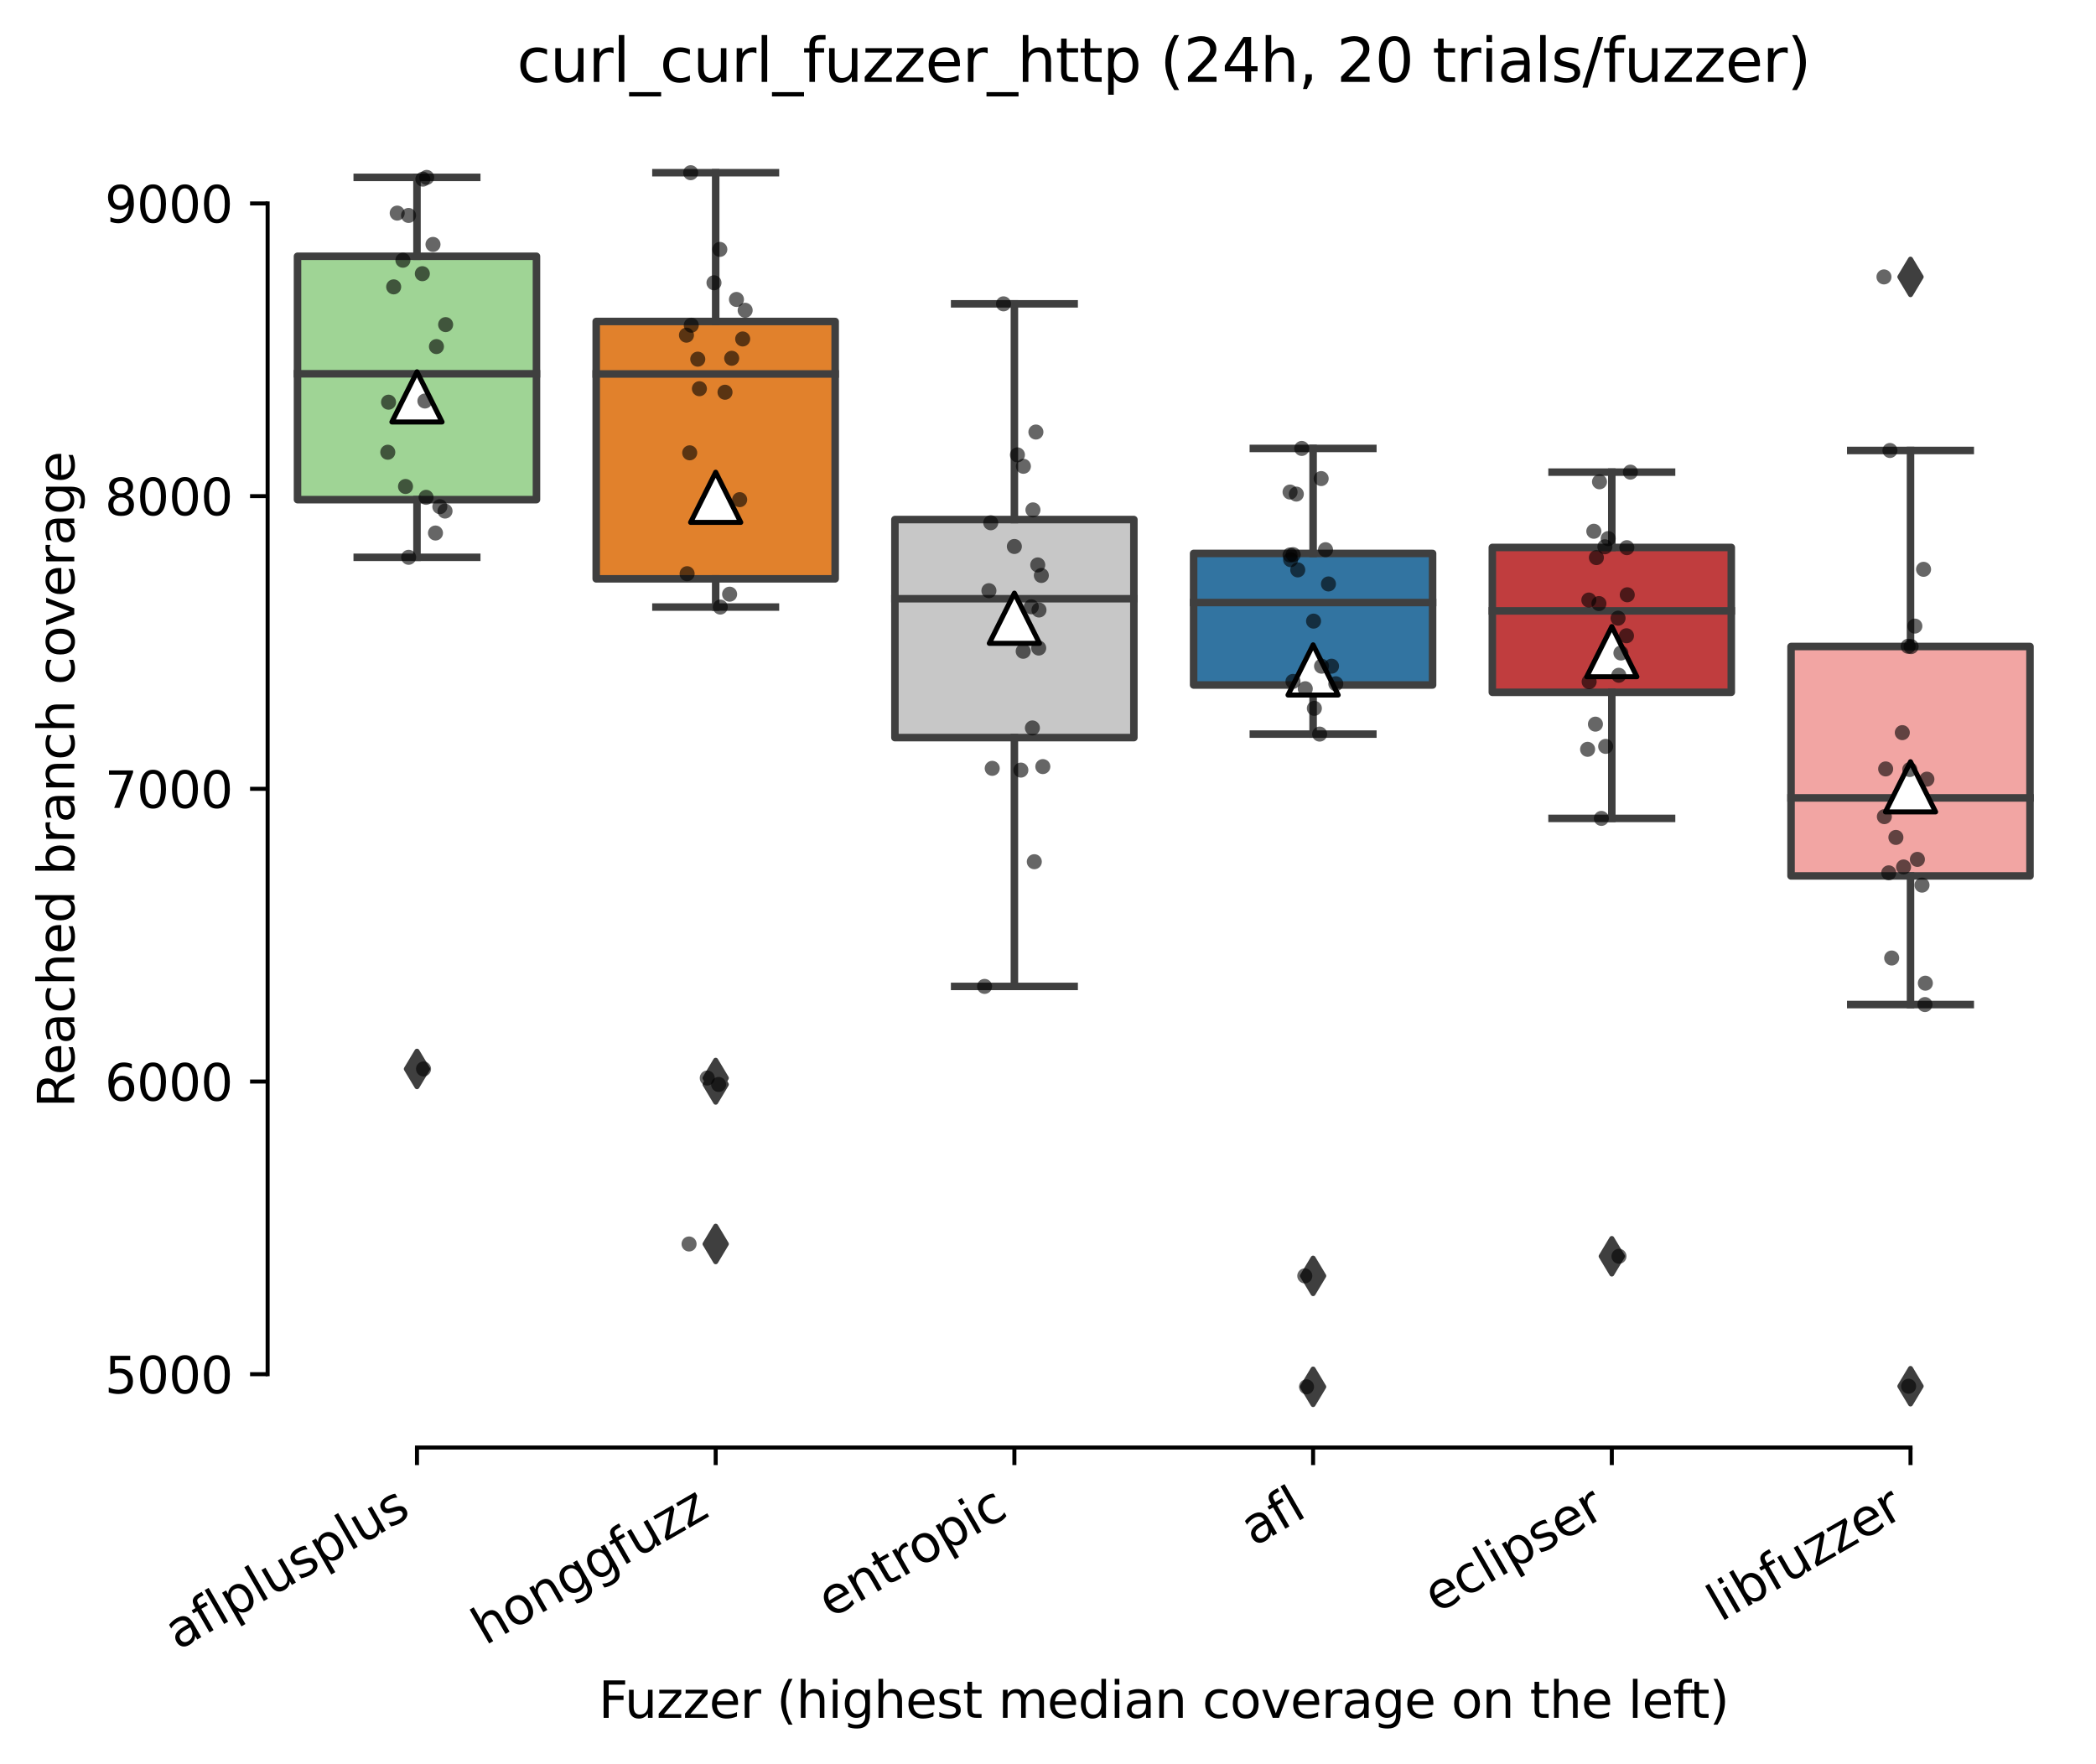 <?xml version="1.0" encoding="utf-8" standalone="no"?>
<!DOCTYPE svg PUBLIC "-//W3C//DTD SVG 1.1//EN"
  "http://www.w3.org/Graphics/SVG/1.1/DTD/svg11.dtd">
<svg xmlns:xlink="http://www.w3.org/1999/xlink" width="417.648pt" height="351.576pt" viewBox="0 0 417.648 351.576" xmlns="http://www.w3.org/2000/svg" version="1.1">
 <defs>
  <style type="text/css">*{stroke-linejoin: round; stroke-linecap: butt}</style>
 </defs>
 <g id="figure_1">
  <g id="patch_1">
   <path d="M 0 351.576 
L 417.648 351.576 
L 417.648 0 
L 0 0 
z
" style="fill: #ffffff"/>
  </g>
  <g id="axes_1">
   <g id="patch_2">
    <path d="M 53.328 288.43 
L 410.448 288.43 
L 410.448 22.318 
L 53.328 22.318 
z
" style="fill: #ffffff"/>
   </g>
   <g id="patch_3">
    <path d="M 59.28 99.56 
L 106.896 99.56 
L 106.896 51.065 
L 59.28 51.065 
L 59.28 99.56 
z
" clip-path="url(#p485e4aa977)" style="fill: #9fd495; stroke: #3f3f3f; stroke-width: 1.5; stroke-linejoin: miter"/>
   </g>
   <g id="patch_4">
    <path d="M 118.8 115.336 
L 166.416 115.336 
L 166.416 64.056 
L 118.8 64.056 
L 118.8 115.336 
z
" clip-path="url(#p485e4aa977)" style="fill: #e1812c; stroke: #3f3f3f; stroke-width: 1.5; stroke-linejoin: miter"/>
   </g>
   <g id="patch_5">
    <path d="M 178.32 146.976 
L 225.936 146.976 
L 225.936 103.526 
L 178.32 103.526 
L 178.32 146.976 
z
" clip-path="url(#p485e4aa977)" style="fill: #c7c7c7; stroke: #3f3f3f; stroke-width: 1.5; stroke-linejoin: miter"/>
   </g>
   <g id="patch_6">
    <path d="M 237.84 136.492 
L 285.456 136.492 
L 285.456 110.277 
L 237.84 110.277 
L 237.84 136.492 
z
" clip-path="url(#p485e4aa977)" style="fill: #3274a1; stroke: #3f3f3f; stroke-width: 1.5; stroke-linejoin: miter"/>
   </g>
   <g id="patch_7">
    <path d="M 297.36 137.95 
L 344.976 137.95 
L 344.976 109.081 
L 297.36 109.081 
L 297.36 137.95 
z
" clip-path="url(#p485e4aa977)" style="fill: #c03d3e; stroke: #3f3f3f; stroke-width: 1.5; stroke-linejoin: miter"/>
   </g>
   <g id="patch_8">
    <path d="M 356.88 174.533 
L 404.496 174.533 
L 404.496 128.823 
L 356.88 128.823 
L 356.88 174.533 
z
" clip-path="url(#p485e4aa977)" style="fill: #f2a5a3; stroke: #3f3f3f; stroke-width: 1.5; stroke-linejoin: miter"/>
   </g>
   <g id="matplotlib.axis_1">
    <g id="xtick_1">
     <g id="line2d_1">
      <defs>
       <path id="mccb4f45d38" d="M 0 0 
L 0 3.5 
" style="stroke: #000000; stroke-width: 0.8"/>
      </defs>
      <g>
       <use xlink:href="#mccb4f45d38" x="83.088" y="288.43" style="stroke: #000000; stroke-width: 0.8"/>
      </g>
     </g>
     <g id="text_1">
      <!-- aflplusplus -->
      <g transform="translate(35.479 328.897)rotate(-30)scale(0.1 -0.1)">
       <defs>
        <path id="DejaVuSans-61" d="M 2194 1759 
Q 1497 1759 1228 1600 
Q 959 1441 959 1056 
Q 959 750 1161 570 
Q 1363 391 1709 391 
Q 2188 391 2477 730 
Q 2766 1069 2766 1631 
L 2766 1759 
L 2194 1759 
z
M 3341 1997 
L 3341 0 
L 2766 0 
L 2766 531 
Q 2569 213 2275 61 
Q 1981 -91 1556 -91 
Q 1019 -91 701 211 
Q 384 513 384 1019 
Q 384 1609 779 1909 
Q 1175 2209 1959 2209 
L 2766 2209 
L 2766 2266 
Q 2766 2663 2505 2880 
Q 2244 3097 1772 3097 
Q 1472 3097 1187 3025 
Q 903 2953 641 2809 
L 641 3341 
Q 956 3463 1253 3523 
Q 1550 3584 1831 3584 
Q 2591 3584 2966 3190 
Q 3341 2797 3341 1997 
z
" transform="scale(0.016)"/>
        <path id="DejaVuSans-66" d="M 2375 4863 
L 2375 4384 
L 1825 4384 
Q 1516 4384 1395 4259 
Q 1275 4134 1275 3809 
L 1275 3500 
L 2222 3500 
L 2222 3053 
L 1275 3053 
L 1275 0 
L 697 0 
L 697 3053 
L 147 3053 
L 147 3500 
L 697 3500 
L 697 3744 
Q 697 4328 969 4595 
Q 1241 4863 1831 4863 
L 2375 4863 
z
" transform="scale(0.016)"/>
        <path id="DejaVuSans-6c" d="M 603 4863 
L 1178 4863 
L 1178 0 
L 603 0 
L 603 4863 
z
" transform="scale(0.016)"/>
        <path id="DejaVuSans-70" d="M 1159 525 
L 1159 -1331 
L 581 -1331 
L 581 3500 
L 1159 3500 
L 1159 2969 
Q 1341 3281 1617 3432 
Q 1894 3584 2278 3584 
Q 2916 3584 3314 3078 
Q 3713 2572 3713 1747 
Q 3713 922 3314 415 
Q 2916 -91 2278 -91 
Q 1894 -91 1617 61 
Q 1341 213 1159 525 
z
M 3116 1747 
Q 3116 2381 2855 2742 
Q 2594 3103 2138 3103 
Q 1681 3103 1420 2742 
Q 1159 2381 1159 1747 
Q 1159 1113 1420 752 
Q 1681 391 2138 391 
Q 2594 391 2855 752 
Q 3116 1113 3116 1747 
z
" transform="scale(0.016)"/>
        <path id="DejaVuSans-75" d="M 544 1381 
L 544 3500 
L 1119 3500 
L 1119 1403 
Q 1119 906 1312 657 
Q 1506 409 1894 409 
Q 2359 409 2629 706 
Q 2900 1003 2900 1516 
L 2900 3500 
L 3475 3500 
L 3475 0 
L 2900 0 
L 2900 538 
Q 2691 219 2414 64 
Q 2138 -91 1772 -91 
Q 1169 -91 856 284 
Q 544 659 544 1381 
z
M 1991 3584 
L 1991 3584 
z
" transform="scale(0.016)"/>
        <path id="DejaVuSans-73" d="M 2834 3397 
L 2834 2853 
Q 2591 2978 2328 3040 
Q 2066 3103 1784 3103 
Q 1356 3103 1142 2972 
Q 928 2841 928 2578 
Q 928 2378 1081 2264 
Q 1234 2150 1697 2047 
L 1894 2003 
Q 2506 1872 2764 1633 
Q 3022 1394 3022 966 
Q 3022 478 2636 193 
Q 2250 -91 1575 -91 
Q 1294 -91 989 -36 
Q 684 19 347 128 
L 347 722 
Q 666 556 975 473 
Q 1284 391 1588 391 
Q 1994 391 2212 530 
Q 2431 669 2431 922 
Q 2431 1156 2273 1281 
Q 2116 1406 1581 1522 
L 1381 1569 
Q 847 1681 609 1914 
Q 372 2147 372 2553 
Q 372 3047 722 3315 
Q 1072 3584 1716 3584 
Q 2034 3584 2315 3537 
Q 2597 3491 2834 3397 
z
" transform="scale(0.016)"/>
       </defs>
       <use xlink:href="#DejaVuSans-61"/>
       <use xlink:href="#DejaVuSans-66" x="61.279"/>
       <use xlink:href="#DejaVuSans-6c" x="96.484"/>
       <use xlink:href="#DejaVuSans-70" x="124.268"/>
       <use xlink:href="#DejaVuSans-6c" x="187.744"/>
       <use xlink:href="#DejaVuSans-75" x="215.527"/>
       <use xlink:href="#DejaVuSans-73" x="278.906"/>
       <use xlink:href="#DejaVuSans-70" x="331.006"/>
       <use xlink:href="#DejaVuSans-6c" x="394.482"/>
       <use xlink:href="#DejaVuSans-75" x="422.266"/>
       <use xlink:href="#DejaVuSans-73" x="485.645"/>
      </g>
     </g>
    </g>
    <g id="xtick_2">
     <g id="line2d_2">
      <g>
       <use xlink:href="#mccb4f45d38" x="142.608" y="288.43" style="stroke: #000000; stroke-width: 0.8"/>
      </g>
     </g>
     <g id="text_2">
      <!-- honggfuzz -->
      <g transform="translate(96.669 327.933)rotate(-30)scale(0.1 -0.1)">
       <defs>
        <path id="DejaVuSans-68" d="M 3513 2113 
L 3513 0 
L 2938 0 
L 2938 2094 
Q 2938 2591 2744 2837 
Q 2550 3084 2163 3084 
Q 1697 3084 1428 2787 
Q 1159 2491 1159 1978 
L 1159 0 
L 581 0 
L 581 4863 
L 1159 4863 
L 1159 2956 
Q 1366 3272 1645 3428 
Q 1925 3584 2291 3584 
Q 2894 3584 3203 3211 
Q 3513 2838 3513 2113 
z
" transform="scale(0.016)"/>
        <path id="DejaVuSans-6f" d="M 1959 3097 
Q 1497 3097 1228 2736 
Q 959 2375 959 1747 
Q 959 1119 1226 758 
Q 1494 397 1959 397 
Q 2419 397 2687 759 
Q 2956 1122 2956 1747 
Q 2956 2369 2687 2733 
Q 2419 3097 1959 3097 
z
M 1959 3584 
Q 2709 3584 3137 3096 
Q 3566 2609 3566 1747 
Q 3566 888 3137 398 
Q 2709 -91 1959 -91 
Q 1206 -91 779 398 
Q 353 888 353 1747 
Q 353 2609 779 3096 
Q 1206 3584 1959 3584 
z
" transform="scale(0.016)"/>
        <path id="DejaVuSans-6e" d="M 3513 2113 
L 3513 0 
L 2938 0 
L 2938 2094 
Q 2938 2591 2744 2837 
Q 2550 3084 2163 3084 
Q 1697 3084 1428 2787 
Q 1159 2491 1159 1978 
L 1159 0 
L 581 0 
L 581 3500 
L 1159 3500 
L 1159 2956 
Q 1366 3272 1645 3428 
Q 1925 3584 2291 3584 
Q 2894 3584 3203 3211 
Q 3513 2838 3513 2113 
z
" transform="scale(0.016)"/>
        <path id="DejaVuSans-67" d="M 2906 1791 
Q 2906 2416 2648 2759 
Q 2391 3103 1925 3103 
Q 1463 3103 1205 2759 
Q 947 2416 947 1791 
Q 947 1169 1205 825 
Q 1463 481 1925 481 
Q 2391 481 2648 825 
Q 2906 1169 2906 1791 
z
M 3481 434 
Q 3481 -459 3084 -895 
Q 2688 -1331 1869 -1331 
Q 1566 -1331 1297 -1286 
Q 1028 -1241 775 -1147 
L 775 -588 
Q 1028 -725 1275 -790 
Q 1522 -856 1778 -856 
Q 2344 -856 2625 -561 
Q 2906 -266 2906 331 
L 2906 616 
Q 2728 306 2450 153 
Q 2172 0 1784 0 
Q 1141 0 747 490 
Q 353 981 353 1791 
Q 353 2603 747 3093 
Q 1141 3584 1784 3584 
Q 2172 3584 2450 3431 
Q 2728 3278 2906 2969 
L 2906 3500 
L 3481 3500 
L 3481 434 
z
" transform="scale(0.016)"/>
        <path id="DejaVuSans-7a" d="M 353 3500 
L 3084 3500 
L 3084 2975 
L 922 459 
L 3084 459 
L 3084 0 
L 275 0 
L 275 525 
L 2438 3041 
L 353 3041 
L 353 3500 
z
" transform="scale(0.016)"/>
       </defs>
       <use xlink:href="#DejaVuSans-68"/>
       <use xlink:href="#DejaVuSans-6f" x="63.379"/>
       <use xlink:href="#DejaVuSans-6e" x="124.561"/>
       <use xlink:href="#DejaVuSans-67" x="187.939"/>
       <use xlink:href="#DejaVuSans-67" x="251.416"/>
       <use xlink:href="#DejaVuSans-66" x="314.893"/>
       <use xlink:href="#DejaVuSans-75" x="350.098"/>
       <use xlink:href="#DejaVuSans-7a" x="413.477"/>
       <use xlink:href="#DejaVuSans-7a" x="465.967"/>
      </g>
     </g>
    </g>
    <g id="xtick_3">
     <g id="line2d_3">
      <g>
       <use xlink:href="#mccb4f45d38" x="202.128" y="288.43" style="stroke: #000000; stroke-width: 0.8"/>
      </g>
     </g>
     <g id="text_3">
      <!-- entropic -->
      <g transform="translate(165.546 322.531)rotate(-30)scale(0.1 -0.1)">
       <defs>
        <path id="DejaVuSans-65" d="M 3597 1894 
L 3597 1613 
L 953 1613 
Q 991 1019 1311 708 
Q 1631 397 2203 397 
Q 2534 397 2845 478 
Q 3156 559 3463 722 
L 3463 178 
Q 3153 47 2828 -22 
Q 2503 -91 2169 -91 
Q 1331 -91 842 396 
Q 353 884 353 1716 
Q 353 2575 817 3079 
Q 1281 3584 2069 3584 
Q 2775 3584 3186 3129 
Q 3597 2675 3597 1894 
z
M 3022 2063 
Q 3016 2534 2758 2815 
Q 2500 3097 2075 3097 
Q 1594 3097 1305 2825 
Q 1016 2553 972 2059 
L 3022 2063 
z
" transform="scale(0.016)"/>
        <path id="DejaVuSans-74" d="M 1172 4494 
L 1172 3500 
L 2356 3500 
L 2356 3053 
L 1172 3053 
L 1172 1153 
Q 1172 725 1289 603 
Q 1406 481 1766 481 
L 2356 481 
L 2356 0 
L 1766 0 
Q 1100 0 847 248 
Q 594 497 594 1153 
L 594 3053 
L 172 3053 
L 172 3500 
L 594 3500 
L 594 4494 
L 1172 4494 
z
" transform="scale(0.016)"/>
        <path id="DejaVuSans-72" d="M 2631 2963 
Q 2534 3019 2420 3045 
Q 2306 3072 2169 3072 
Q 1681 3072 1420 2755 
Q 1159 2438 1159 1844 
L 1159 0 
L 581 0 
L 581 3500 
L 1159 3500 
L 1159 2956 
Q 1341 3275 1631 3429 
Q 1922 3584 2338 3584 
Q 2397 3584 2469 3576 
Q 2541 3569 2628 3553 
L 2631 2963 
z
" transform="scale(0.016)"/>
        <path id="DejaVuSans-69" d="M 603 3500 
L 1178 3500 
L 1178 0 
L 603 0 
L 603 3500 
z
M 603 4863 
L 1178 4863 
L 1178 4134 
L 603 4134 
L 603 4863 
z
" transform="scale(0.016)"/>
        <path id="DejaVuSans-63" d="M 3122 3366 
L 3122 2828 
Q 2878 2963 2633 3030 
Q 2388 3097 2138 3097 
Q 1578 3097 1268 2742 
Q 959 2388 959 1747 
Q 959 1106 1268 751 
Q 1578 397 2138 397 
Q 2388 397 2633 464 
Q 2878 531 3122 666 
L 3122 134 
Q 2881 22 2623 -34 
Q 2366 -91 2075 -91 
Q 1284 -91 818 406 
Q 353 903 353 1747 
Q 353 2603 823 3093 
Q 1294 3584 2113 3584 
Q 2378 3584 2631 3529 
Q 2884 3475 3122 3366 
z
" transform="scale(0.016)"/>
       </defs>
       <use xlink:href="#DejaVuSans-65"/>
       <use xlink:href="#DejaVuSans-6e" x="61.523"/>
       <use xlink:href="#DejaVuSans-74" x="124.902"/>
       <use xlink:href="#DejaVuSans-72" x="164.111"/>
       <use xlink:href="#DejaVuSans-6f" x="202.975"/>
       <use xlink:href="#DejaVuSans-70" x="264.156"/>
       <use xlink:href="#DejaVuSans-69" x="327.633"/>
       <use xlink:href="#DejaVuSans-63" x="355.416"/>
      </g>
     </g>
    </g>
    <g id="xtick_4">
     <g id="line2d_4">
      <g>
       <use xlink:href="#mccb4f45d38" x="261.648" y="288.43" style="stroke: #000000; stroke-width: 0.8"/>
      </g>
     </g>
     <g id="text_4">
      <!-- afl -->
      <g transform="translate(249.847 308.224)rotate(-30)scale(0.1 -0.1)">
       <use xlink:href="#DejaVuSans-61"/>
       <use xlink:href="#DejaVuSans-66" x="61.279"/>
       <use xlink:href="#DejaVuSans-6c" x="96.484"/>
      </g>
     </g>
    </g>
    <g id="xtick_5">
     <g id="line2d_5">
      <g>
       <use xlink:href="#mccb4f45d38" x="321.168" y="288.43" style="stroke: #000000; stroke-width: 0.8"/>
      </g>
     </g>
     <g id="text_5">
      <!-- eclipser -->
      <g transform="translate(286.328 321.525)rotate(-30)scale(0.1 -0.1)">
       <use xlink:href="#DejaVuSans-65"/>
       <use xlink:href="#DejaVuSans-63" x="61.523"/>
       <use xlink:href="#DejaVuSans-6c" x="116.504"/>
       <use xlink:href="#DejaVuSans-69" x="144.287"/>
       <use xlink:href="#DejaVuSans-70" x="172.07"/>
       <use xlink:href="#DejaVuSans-73" x="235.547"/>
       <use xlink:href="#DejaVuSans-65" x="287.646"/>
       <use xlink:href="#DejaVuSans-72" x="349.17"/>
      </g>
     </g>
    </g>
    <g id="xtick_6">
     <g id="line2d_6">
      <g>
       <use xlink:href="#mccb4f45d38" x="380.688" y="288.43" style="stroke: #000000; stroke-width: 0.8"/>
      </g>
     </g>
     <g id="text_6">
      <!-- libfuzzer -->
      <g transform="translate(342.822 323.272)rotate(-30)scale(0.1 -0.1)">
       <defs>
        <path id="DejaVuSans-62" d="M 3116 1747 
Q 3116 2381 2855 2742 
Q 2594 3103 2138 3103 
Q 1681 3103 1420 2742 
Q 1159 2381 1159 1747 
Q 1159 1113 1420 752 
Q 1681 391 2138 391 
Q 2594 391 2855 752 
Q 3116 1113 3116 1747 
z
M 1159 2969 
Q 1341 3281 1617 3432 
Q 1894 3584 2278 3584 
Q 2916 3584 3314 3078 
Q 3713 2572 3713 1747 
Q 3713 922 3314 415 
Q 2916 -91 2278 -91 
Q 1894 -91 1617 61 
Q 1341 213 1159 525 
L 1159 0 
L 581 0 
L 581 4863 
L 1159 4863 
L 1159 2969 
z
" transform="scale(0.016)"/>
       </defs>
       <use xlink:href="#DejaVuSans-6c"/>
       <use xlink:href="#DejaVuSans-69" x="27.783"/>
       <use xlink:href="#DejaVuSans-62" x="55.566"/>
       <use xlink:href="#DejaVuSans-66" x="119.043"/>
       <use xlink:href="#DejaVuSans-75" x="154.248"/>
       <use xlink:href="#DejaVuSans-7a" x="217.627"/>
       <use xlink:href="#DejaVuSans-7a" x="270.117"/>
       <use xlink:href="#DejaVuSans-65" x="322.607"/>
       <use xlink:href="#DejaVuSans-72" x="384.131"/>
      </g>
     </g>
    </g>
    <g id="text_7">
     <!-- Fuzzer (highest median coverage on the left) -->
     <g transform="translate(119.27 342.297)scale(0.1 -0.1)">
      <defs>
       <path id="DejaVuSans-46" d="M 628 4666 
L 3309 4666 
L 3309 4134 
L 1259 4134 
L 1259 2759 
L 3109 2759 
L 3109 2228 
L 1259 2228 
L 1259 0 
L 628 0 
L 628 4666 
z
" transform="scale(0.016)"/>
       <path id="DejaVuSans-20" transform="scale(0.016)"/>
       <path id="DejaVuSans-28" d="M 1984 4856 
Q 1566 4138 1362 3434 
Q 1159 2731 1159 2009 
Q 1159 1288 1364 580 
Q 1569 -128 1984 -844 
L 1484 -844 
Q 1016 -109 783 600 
Q 550 1309 550 2009 
Q 550 2706 781 3412 
Q 1013 4119 1484 4856 
L 1984 4856 
z
" transform="scale(0.016)"/>
       <path id="DejaVuSans-6d" d="M 3328 2828 
Q 3544 3216 3844 3400 
Q 4144 3584 4550 3584 
Q 5097 3584 5394 3201 
Q 5691 2819 5691 2113 
L 5691 0 
L 5113 0 
L 5113 2094 
Q 5113 2597 4934 2840 
Q 4756 3084 4391 3084 
Q 3944 3084 3684 2787 
Q 3425 2491 3425 1978 
L 3425 0 
L 2847 0 
L 2847 2094 
Q 2847 2600 2669 2842 
Q 2491 3084 2119 3084 
Q 1678 3084 1418 2786 
Q 1159 2488 1159 1978 
L 1159 0 
L 581 0 
L 581 3500 
L 1159 3500 
L 1159 2956 
Q 1356 3278 1631 3431 
Q 1906 3584 2284 3584 
Q 2666 3584 2933 3390 
Q 3200 3197 3328 2828 
z
" transform="scale(0.016)"/>
       <path id="DejaVuSans-64" d="M 2906 2969 
L 2906 4863 
L 3481 4863 
L 3481 0 
L 2906 0 
L 2906 525 
Q 2725 213 2448 61 
Q 2172 -91 1784 -91 
Q 1150 -91 751 415 
Q 353 922 353 1747 
Q 353 2572 751 3078 
Q 1150 3584 1784 3584 
Q 2172 3584 2448 3432 
Q 2725 3281 2906 2969 
z
M 947 1747 
Q 947 1113 1208 752 
Q 1469 391 1925 391 
Q 2381 391 2643 752 
Q 2906 1113 2906 1747 
Q 2906 2381 2643 2742 
Q 2381 3103 1925 3103 
Q 1469 3103 1208 2742 
Q 947 2381 947 1747 
z
" transform="scale(0.016)"/>
       <path id="DejaVuSans-76" d="M 191 3500 
L 800 3500 
L 1894 563 
L 2988 3500 
L 3597 3500 
L 2284 0 
L 1503 0 
L 191 3500 
z
" transform="scale(0.016)"/>
       <path id="DejaVuSans-29" d="M 513 4856 
L 1013 4856 
Q 1481 4119 1714 3412 
Q 1947 2706 1947 2009 
Q 1947 1309 1714 600 
Q 1481 -109 1013 -844 
L 513 -844 
Q 928 -128 1133 580 
Q 1338 1288 1338 2009 
Q 1338 2731 1133 3434 
Q 928 4138 513 4856 
z
" transform="scale(0.016)"/>
      </defs>
      <use xlink:href="#DejaVuSans-46"/>
      <use xlink:href="#DejaVuSans-75" x="52.02"/>
      <use xlink:href="#DejaVuSans-7a" x="115.398"/>
      <use xlink:href="#DejaVuSans-7a" x="167.889"/>
      <use xlink:href="#DejaVuSans-65" x="220.379"/>
      <use xlink:href="#DejaVuSans-72" x="281.902"/>
      <use xlink:href="#DejaVuSans-20" x="323.016"/>
      <use xlink:href="#DejaVuSans-28" x="354.803"/>
      <use xlink:href="#DejaVuSans-68" x="393.816"/>
      <use xlink:href="#DejaVuSans-69" x="457.195"/>
      <use xlink:href="#DejaVuSans-67" x="484.979"/>
      <use xlink:href="#DejaVuSans-68" x="548.455"/>
      <use xlink:href="#DejaVuSans-65" x="611.834"/>
      <use xlink:href="#DejaVuSans-73" x="673.357"/>
      <use xlink:href="#DejaVuSans-74" x="725.457"/>
      <use xlink:href="#DejaVuSans-20" x="764.666"/>
      <use xlink:href="#DejaVuSans-6d" x="796.453"/>
      <use xlink:href="#DejaVuSans-65" x="893.865"/>
      <use xlink:href="#DejaVuSans-64" x="955.389"/>
      <use xlink:href="#DejaVuSans-69" x="1018.865"/>
      <use xlink:href="#DejaVuSans-61" x="1046.648"/>
      <use xlink:href="#DejaVuSans-6e" x="1107.928"/>
      <use xlink:href="#DejaVuSans-20" x="1171.307"/>
      <use xlink:href="#DejaVuSans-63" x="1203.094"/>
      <use xlink:href="#DejaVuSans-6f" x="1258.074"/>
      <use xlink:href="#DejaVuSans-76" x="1319.256"/>
      <use xlink:href="#DejaVuSans-65" x="1378.436"/>
      <use xlink:href="#DejaVuSans-72" x="1439.959"/>
      <use xlink:href="#DejaVuSans-61" x="1481.072"/>
      <use xlink:href="#DejaVuSans-67" x="1542.352"/>
      <use xlink:href="#DejaVuSans-65" x="1605.828"/>
      <use xlink:href="#DejaVuSans-20" x="1667.352"/>
      <use xlink:href="#DejaVuSans-6f" x="1699.139"/>
      <use xlink:href="#DejaVuSans-6e" x="1760.32"/>
      <use xlink:href="#DejaVuSans-20" x="1823.699"/>
      <use xlink:href="#DejaVuSans-74" x="1855.486"/>
      <use xlink:href="#DejaVuSans-68" x="1894.695"/>
      <use xlink:href="#DejaVuSans-65" x="1958.074"/>
      <use xlink:href="#DejaVuSans-20" x="2019.598"/>
      <use xlink:href="#DejaVuSans-6c" x="2051.385"/>
      <use xlink:href="#DejaVuSans-65" x="2079.168"/>
      <use xlink:href="#DejaVuSans-66" x="2140.691"/>
      <use xlink:href="#DejaVuSans-74" x="2174.146"/>
      <use xlink:href="#DejaVuSans-29" x="2213.355"/>
     </g>
    </g>
   </g>
   <g id="matplotlib.axis_2">
    <g id="ytick_1">
     <g id="line2d_7">
      <defs>
       <path id="mc7b8d0f038" d="M 0 0 
L -3.5 0 
" style="stroke: #000000; stroke-width: 0.8"/>
      </defs>
      <g>
       <use xlink:href="#mc7b8d0f038" x="53.328" y="273.826" style="stroke: #000000; stroke-width: 0.8"/>
      </g>
     </g>
     <g id="text_8">
      <!-- 5000 -->
      <g transform="translate(20.878 277.625)scale(0.1 -0.1)">
       <defs>
        <path id="DejaVuSans-35" d="M 691 4666 
L 3169 4666 
L 3169 4134 
L 1269 4134 
L 1269 2991 
Q 1406 3038 1543 3061 
Q 1681 3084 1819 3084 
Q 2600 3084 3056 2656 
Q 3513 2228 3513 1497 
Q 3513 744 3044 326 
Q 2575 -91 1722 -91 
Q 1428 -91 1123 -41 
Q 819 9 494 109 
L 494 744 
Q 775 591 1075 516 
Q 1375 441 1709 441 
Q 2250 441 2565 725 
Q 2881 1009 2881 1497 
Q 2881 1984 2565 2268 
Q 2250 2553 1709 2553 
Q 1456 2553 1204 2497 
Q 953 2441 691 2322 
L 691 4666 
z
" transform="scale(0.016)"/>
        <path id="DejaVuSans-30" d="M 2034 4250 
Q 1547 4250 1301 3770 
Q 1056 3291 1056 2328 
Q 1056 1369 1301 889 
Q 1547 409 2034 409 
Q 2525 409 2770 889 
Q 3016 1369 3016 2328 
Q 3016 3291 2770 3770 
Q 2525 4250 2034 4250 
z
M 2034 4750 
Q 2819 4750 3233 4129 
Q 3647 3509 3647 2328 
Q 3647 1150 3233 529 
Q 2819 -91 2034 -91 
Q 1250 -91 836 529 
Q 422 1150 422 2328 
Q 422 3509 836 4129 
Q 1250 4750 2034 4750 
z
" transform="scale(0.016)"/>
       </defs>
       <use xlink:href="#DejaVuSans-35"/>
       <use xlink:href="#DejaVuSans-30" x="63.623"/>
       <use xlink:href="#DejaVuSans-30" x="127.246"/>
       <use xlink:href="#DejaVuSans-30" x="190.869"/>
      </g>
     </g>
    </g>
    <g id="ytick_2">
     <g id="line2d_8">
      <g>
       <use xlink:href="#mc7b8d0f038" x="53.328" y="215.504" style="stroke: #000000; stroke-width: 0.8"/>
      </g>
     </g>
     <g id="text_9">
      <!-- 6000 -->
      <g transform="translate(20.878 219.303)scale(0.1 -0.1)">
       <defs>
        <path id="DejaVuSans-36" d="M 2113 2584 
Q 1688 2584 1439 2293 
Q 1191 2003 1191 1497 
Q 1191 994 1439 701 
Q 1688 409 2113 409 
Q 2538 409 2786 701 
Q 3034 994 3034 1497 
Q 3034 2003 2786 2293 
Q 2538 2584 2113 2584 
z
M 3366 4563 
L 3366 3988 
Q 3128 4100 2886 4159 
Q 2644 4219 2406 4219 
Q 1781 4219 1451 3797 
Q 1122 3375 1075 2522 
Q 1259 2794 1537 2939 
Q 1816 3084 2150 3084 
Q 2853 3084 3261 2657 
Q 3669 2231 3669 1497 
Q 3669 778 3244 343 
Q 2819 -91 2113 -91 
Q 1303 -91 875 529 
Q 447 1150 447 2328 
Q 447 3434 972 4092 
Q 1497 4750 2381 4750 
Q 2619 4750 2861 4703 
Q 3103 4656 3366 4563 
z
" transform="scale(0.016)"/>
       </defs>
       <use xlink:href="#DejaVuSans-36"/>
       <use xlink:href="#DejaVuSans-30" x="63.623"/>
       <use xlink:href="#DejaVuSans-30" x="127.246"/>
       <use xlink:href="#DejaVuSans-30" x="190.869"/>
      </g>
     </g>
    </g>
    <g id="ytick_3">
     <g id="line2d_9">
      <g>
       <use xlink:href="#mc7b8d0f038" x="53.328" y="157.182" style="stroke: #000000; stroke-width: 0.8"/>
      </g>
     </g>
     <g id="text_10">
      <!-- 7000 -->
      <g transform="translate(20.878 160.981)scale(0.1 -0.1)">
       <defs>
        <path id="DejaVuSans-37" d="M 525 4666 
L 3525 4666 
L 3525 4397 
L 1831 0 
L 1172 0 
L 2766 4134 
L 525 4134 
L 525 4666 
z
" transform="scale(0.016)"/>
       </defs>
       <use xlink:href="#DejaVuSans-37"/>
       <use xlink:href="#DejaVuSans-30" x="63.623"/>
       <use xlink:href="#DejaVuSans-30" x="127.246"/>
       <use xlink:href="#DejaVuSans-30" x="190.869"/>
      </g>
     </g>
    </g>
    <g id="ytick_4">
     <g id="line2d_10">
      <g>
       <use xlink:href="#mc7b8d0f038" x="53.328" y="98.86" style="stroke: #000000; stroke-width: 0.8"/>
      </g>
     </g>
     <g id="text_11">
      <!-- 8000 -->
      <g transform="translate(20.878 102.659)scale(0.1 -0.1)">
       <defs>
        <path id="DejaVuSans-38" d="M 2034 2216 
Q 1584 2216 1326 1975 
Q 1069 1734 1069 1313 
Q 1069 891 1326 650 
Q 1584 409 2034 409 
Q 2484 409 2743 651 
Q 3003 894 3003 1313 
Q 3003 1734 2745 1975 
Q 2488 2216 2034 2216 
z
M 1403 2484 
Q 997 2584 770 2862 
Q 544 3141 544 3541 
Q 544 4100 942 4425 
Q 1341 4750 2034 4750 
Q 2731 4750 3128 4425 
Q 3525 4100 3525 3541 
Q 3525 3141 3298 2862 
Q 3072 2584 2669 2484 
Q 3125 2378 3379 2068 
Q 3634 1759 3634 1313 
Q 3634 634 3220 271 
Q 2806 -91 2034 -91 
Q 1263 -91 848 271 
Q 434 634 434 1313 
Q 434 1759 690 2068 
Q 947 2378 1403 2484 
z
M 1172 3481 
Q 1172 3119 1398 2916 
Q 1625 2713 2034 2713 
Q 2441 2713 2670 2916 
Q 2900 3119 2900 3481 
Q 2900 3844 2670 4047 
Q 2441 4250 2034 4250 
Q 1625 4250 1398 4047 
Q 1172 3844 1172 3481 
z
" transform="scale(0.016)"/>
       </defs>
       <use xlink:href="#DejaVuSans-38"/>
       <use xlink:href="#DejaVuSans-30" x="63.623"/>
       <use xlink:href="#DejaVuSans-30" x="127.246"/>
       <use xlink:href="#DejaVuSans-30" x="190.869"/>
      </g>
     </g>
    </g>
    <g id="ytick_5">
     <g id="line2d_11">
      <g>
       <use xlink:href="#mc7b8d0f038" x="53.328" y="40.538" style="stroke: #000000; stroke-width: 0.8"/>
      </g>
     </g>
     <g id="text_12">
      <!-- 9000 -->
      <g transform="translate(20.878 44.337)scale(0.1 -0.1)">
       <defs>
        <path id="DejaVuSans-39" d="M 703 97 
L 703 672 
Q 941 559 1184 500 
Q 1428 441 1663 441 
Q 2288 441 2617 861 
Q 2947 1281 2994 2138 
Q 2813 1869 2534 1725 
Q 2256 1581 1919 1581 
Q 1219 1581 811 2004 
Q 403 2428 403 3163 
Q 403 3881 828 4315 
Q 1253 4750 1959 4750 
Q 2769 4750 3195 4129 
Q 3622 3509 3622 2328 
Q 3622 1225 3098 567 
Q 2575 -91 1691 -91 
Q 1453 -91 1209 -44 
Q 966 3 703 97 
z
M 1959 2075 
Q 2384 2075 2632 2365 
Q 2881 2656 2881 3163 
Q 2881 3666 2632 3958 
Q 2384 4250 1959 4250 
Q 1534 4250 1286 3958 
Q 1038 3666 1038 3163 
Q 1038 2656 1286 2365 
Q 1534 2075 1959 2075 
z
" transform="scale(0.016)"/>
       </defs>
       <use xlink:href="#DejaVuSans-39"/>
       <use xlink:href="#DejaVuSans-30" x="63.623"/>
       <use xlink:href="#DejaVuSans-30" x="127.246"/>
       <use xlink:href="#DejaVuSans-30" x="190.869"/>
      </g>
     </g>
    </g>
    <g id="text_13">
     <!-- Reached branch coverage -->
     <g transform="translate(14.798 220.706)rotate(-90)scale(0.1 -0.1)">
      <defs>
       <path id="DejaVuSans-52" d="M 2841 2188 
Q 3044 2119 3236 1894 
Q 3428 1669 3622 1275 
L 4263 0 
L 3584 0 
L 2988 1197 
Q 2756 1666 2539 1819 
Q 2322 1972 1947 1972 
L 1259 1972 
L 1259 0 
L 628 0 
L 628 4666 
L 2053 4666 
Q 2853 4666 3247 4331 
Q 3641 3997 3641 3322 
Q 3641 2881 3436 2590 
Q 3231 2300 2841 2188 
z
M 1259 4147 
L 1259 2491 
L 2053 2491 
Q 2509 2491 2742 2702 
Q 2975 2913 2975 3322 
Q 2975 3731 2742 3939 
Q 2509 4147 2053 4147 
L 1259 4147 
z
" transform="scale(0.016)"/>
      </defs>
      <use xlink:href="#DejaVuSans-52"/>
      <use xlink:href="#DejaVuSans-65" x="64.982"/>
      <use xlink:href="#DejaVuSans-61" x="126.506"/>
      <use xlink:href="#DejaVuSans-63" x="187.785"/>
      <use xlink:href="#DejaVuSans-68" x="242.766"/>
      <use xlink:href="#DejaVuSans-65" x="306.145"/>
      <use xlink:href="#DejaVuSans-64" x="367.668"/>
      <use xlink:href="#DejaVuSans-20" x="431.145"/>
      <use xlink:href="#DejaVuSans-62" x="462.932"/>
      <use xlink:href="#DejaVuSans-72" x="526.408"/>
      <use xlink:href="#DejaVuSans-61" x="567.521"/>
      <use xlink:href="#DejaVuSans-6e" x="628.801"/>
      <use xlink:href="#DejaVuSans-63" x="692.18"/>
      <use xlink:href="#DejaVuSans-68" x="747.16"/>
      <use xlink:href="#DejaVuSans-20" x="810.539"/>
      <use xlink:href="#DejaVuSans-63" x="842.326"/>
      <use xlink:href="#DejaVuSans-6f" x="897.307"/>
      <use xlink:href="#DejaVuSans-76" x="958.488"/>
      <use xlink:href="#DejaVuSans-65" x="1017.668"/>
      <use xlink:href="#DejaVuSans-72" x="1079.191"/>
      <use xlink:href="#DejaVuSans-61" x="1120.305"/>
      <use xlink:href="#DejaVuSans-67" x="1181.584"/>
      <use xlink:href="#DejaVuSans-65" x="1245.061"/>
     </g>
    </g>
   </g>
   <g id="line2d_12">
    <path d="M 83.088 99.56 
L 83.088 111.049 
" clip-path="url(#p485e4aa977)" style="fill: none; stroke: #3f3f3f; stroke-width: 1.5; stroke-linecap: square"/>
   </g>
   <g id="line2d_13">
    <path d="M 83.088 51.065 
L 83.088 35.347 
" clip-path="url(#p485e4aa977)" style="fill: none; stroke: #3f3f3f; stroke-width: 1.5; stroke-linecap: square"/>
   </g>
   <g id="line2d_14">
    <path d="M 71.184 111.049 
L 94.992 111.049 
" clip-path="url(#p485e4aa977)" style="fill: none; stroke: #3f3f3f; stroke-width: 1.5; stroke-linecap: square"/>
   </g>
   <g id="line2d_15">
    <path d="M 71.184 35.347 
L 94.992 35.347 
" clip-path="url(#p485e4aa977)" style="fill: none; stroke: #3f3f3f; stroke-width: 1.5; stroke-linecap: square"/>
   </g>
   <g id="line2d_16">
    <defs>
     <path id="mc9ecd02b05" d="M -0 3.536 
L 2.121 0 
L -0 -3.536 
L -2.121 -0 
z
" style="stroke: #3f3f3f; stroke-linejoin: miter"/>
    </defs>
    <g clip-path="url(#p485e4aa977)">
     <use xlink:href="#mc9ecd02b05" x="83.088" y="212.996" style="fill: #3f3f3f; stroke: #3f3f3f; stroke-linejoin: miter"/>
    </g>
   </g>
   <g id="line2d_17">
    <path d="M 142.608 115.336 
L 142.608 120.964 
" clip-path="url(#p485e4aa977)" style="fill: none; stroke: #3f3f3f; stroke-width: 1.5; stroke-linecap: square"/>
   </g>
   <g id="line2d_18">
    <path d="M 142.608 64.056 
L 142.608 34.414 
" clip-path="url(#p485e4aa977)" style="fill: none; stroke: #3f3f3f; stroke-width: 1.5; stroke-linecap: square"/>
   </g>
   <g id="line2d_19">
    <path d="M 130.704 120.964 
L 154.512 120.964 
" clip-path="url(#p485e4aa977)" style="fill: none; stroke: #3f3f3f; stroke-width: 1.5; stroke-linecap: square"/>
   </g>
   <g id="line2d_20">
    <path d="M 130.704 34.414 
L 154.512 34.414 
" clip-path="url(#p485e4aa977)" style="fill: none; stroke: #3f3f3f; stroke-width: 1.5; stroke-linecap: square"/>
   </g>
   <g id="line2d_21">
    <g clip-path="url(#p485e4aa977)">
     <use xlink:href="#mc9ecd02b05" x="142.608" y="214.804" style="fill: #3f3f3f; stroke: #3f3f3f; stroke-linejoin: miter"/>
     <use xlink:href="#mc9ecd02b05" x="142.608" y="247.873" style="fill: #3f3f3f; stroke: #3f3f3f; stroke-linejoin: miter"/>
     <use xlink:href="#mc9ecd02b05" x="142.608" y="216.087" style="fill: #3f3f3f; stroke: #3f3f3f; stroke-linejoin: miter"/>
    </g>
   </g>
   <g id="line2d_22">
    <path d="M 202.128 146.976 
L 202.128 196.55 
" clip-path="url(#p485e4aa977)" style="fill: none; stroke: #3f3f3f; stroke-width: 1.5; stroke-linecap: square"/>
   </g>
   <g id="line2d_23">
    <path d="M 202.128 103.526 
L 202.128 60.542 
" clip-path="url(#p485e4aa977)" style="fill: none; stroke: #3f3f3f; stroke-width: 1.5; stroke-linecap: square"/>
   </g>
   <g id="line2d_24">
    <path d="M 190.224 196.55 
L 214.032 196.55 
" clip-path="url(#p485e4aa977)" style="fill: none; stroke: #3f3f3f; stroke-width: 1.5; stroke-linecap: square"/>
   </g>
   <g id="line2d_25">
    <path d="M 190.224 60.542 
L 214.032 60.542 
" clip-path="url(#p485e4aa977)" style="fill: none; stroke: #3f3f3f; stroke-width: 1.5; stroke-linecap: square"/>
   </g>
   <g id="line2d_26"/>
   <g id="line2d_27">
    <path d="M 261.648 136.492 
L 261.648 146.276 
" clip-path="url(#p485e4aa977)" style="fill: none; stroke: #3f3f3f; stroke-width: 1.5; stroke-linecap: square"/>
   </g>
   <g id="line2d_28">
    <path d="M 261.648 110.277 
L 261.648 89.354 
" clip-path="url(#p485e4aa977)" style="fill: none; stroke: #3f3f3f; stroke-width: 1.5; stroke-linecap: square"/>
   </g>
   <g id="line2d_29">
    <path d="M 249.744 146.276 
L 273.552 146.276 
" clip-path="url(#p485e4aa977)" style="fill: none; stroke: #3f3f3f; stroke-width: 1.5; stroke-linecap: square"/>
   </g>
   <g id="line2d_30">
    <path d="M 249.744 89.354 
L 273.552 89.354 
" clip-path="url(#p485e4aa977)" style="fill: none; stroke: #3f3f3f; stroke-width: 1.5; stroke-linecap: square"/>
   </g>
   <g id="line2d_31">
    <g clip-path="url(#p485e4aa977)">
     <use xlink:href="#mc9ecd02b05" x="261.648" y="254.23" style="fill: #3f3f3f; stroke: #3f3f3f; stroke-linejoin: miter"/>
     <use xlink:href="#mc9ecd02b05" x="261.648" y="276.334" style="fill: #3f3f3f; stroke: #3f3f3f; stroke-linejoin: miter"/>
    </g>
   </g>
   <g id="line2d_32">
    <path d="M 321.168 137.95 
L 321.168 163.073 
" clip-path="url(#p485e4aa977)" style="fill: none; stroke: #3f3f3f; stroke-width: 1.5; stroke-linecap: square"/>
   </g>
   <g id="line2d_33">
    <path d="M 321.168 109.081 
L 321.168 94.078 
" clip-path="url(#p485e4aa977)" style="fill: none; stroke: #3f3f3f; stroke-width: 1.5; stroke-linecap: square"/>
   </g>
   <g id="line2d_34">
    <path d="M 309.264 163.073 
L 333.072 163.073 
" clip-path="url(#p485e4aa977)" style="fill: none; stroke: #3f3f3f; stroke-width: 1.5; stroke-linecap: square"/>
   </g>
   <g id="line2d_35">
    <path d="M 309.264 94.078 
L 333.072 94.078 
" clip-path="url(#p485e4aa977)" style="fill: none; stroke: #3f3f3f; stroke-width: 1.5; stroke-linecap: square"/>
   </g>
   <g id="line2d_36">
    <g clip-path="url(#p485e4aa977)">
     <use xlink:href="#mc9ecd02b05" x="321.168" y="250.322" style="fill: #3f3f3f; stroke: #3f3f3f; stroke-linejoin: miter"/>
    </g>
   </g>
   <g id="line2d_37">
    <path d="M 380.688 174.533 
L 380.688 200.165 
" clip-path="url(#p485e4aa977)" style="fill: none; stroke: #3f3f3f; stroke-width: 1.5; stroke-linecap: square"/>
   </g>
   <g id="line2d_38">
    <path d="M 380.688 128.823 
L 380.688 89.762 
" clip-path="url(#p485e4aa977)" style="fill: none; stroke: #3f3f3f; stroke-width: 1.5; stroke-linecap: square"/>
   </g>
   <g id="line2d_39">
    <path d="M 368.784 200.165 
L 392.592 200.165 
" clip-path="url(#p485e4aa977)" style="fill: none; stroke: #3f3f3f; stroke-width: 1.5; stroke-linecap: square"/>
   </g>
   <g id="line2d_40">
    <path d="M 368.784 89.762 
L 392.592 89.762 
" clip-path="url(#p485e4aa977)" style="fill: none; stroke: #3f3f3f; stroke-width: 1.5; stroke-linecap: square"/>
   </g>
   <g id="line2d_41">
    <g clip-path="url(#p485e4aa977)">
     <use xlink:href="#mc9ecd02b05" x="380.688" y="276.217" style="fill: #3f3f3f; stroke: #3f3f3f; stroke-linejoin: miter"/>
     <use xlink:href="#mc9ecd02b05" x="380.688" y="55.177" style="fill: #3f3f3f; stroke: #3f3f3f; stroke-linejoin: miter"/>
    </g>
   </g>
   <g id="line2d_42">
    <path d="M 59.28 74.481 
L 106.896 74.481 
" clip-path="url(#p485e4aa977)" style="fill: none; stroke: #3f3f3f; stroke-width: 1.5; stroke-linecap: square"/>
   </g>
   <g id="line2d_43">
    <defs>
     <path id="mebc7b12699" d="M 0 -5 
L -5 5 
L 5 5 
z
" style="stroke: #000000; stroke-linejoin: miter"/>
    </defs>
    <g clip-path="url(#p485e4aa977)">
     <use xlink:href="#mebc7b12699" x="83.088" y="79.083" style="fill: #ffffff; stroke: #000000; stroke-linejoin: miter"/>
    </g>
   </g>
   <g id="line2d_44">
    <path d="M 118.8 74.511 
L 166.416 74.511 
" clip-path="url(#p485e4aa977)" style="fill: none; stroke: #3f3f3f; stroke-width: 1.5; stroke-linecap: square"/>
   </g>
   <g id="line2d_45">
    <g clip-path="url(#p485e4aa977)">
     <use xlink:href="#mebc7b12699" x="142.608" y="99.093" style="fill: #ffffff; stroke: #000000; stroke-linejoin: miter"/>
    </g>
   </g>
   <g id="line2d_46">
    <path d="M 178.32 119.302 
L 225.936 119.302 
" clip-path="url(#p485e4aa977)" style="fill: none; stroke: #3f3f3f; stroke-width: 1.5; stroke-linecap: square"/>
   </g>
   <g id="line2d_47">
    <g clip-path="url(#p485e4aa977)">
     <use xlink:href="#mebc7b12699" x="202.128" y="123.186" style="fill: #ffffff; stroke: #000000; stroke-linejoin: miter"/>
    </g>
   </g>
   <g id="line2d_48">
    <path d="M 237.84 120.06 
L 285.456 120.06 
" clip-path="url(#p485e4aa977)" style="fill: none; stroke: #3f3f3f; stroke-width: 1.5; stroke-linecap: square"/>
   </g>
   <g id="line2d_49">
    <g clip-path="url(#p485e4aa977)">
     <use xlink:href="#mebc7b12699" x="261.648" y="133.489" style="fill: #ffffff; stroke: #000000; stroke-linejoin: miter"/>
    </g>
   </g>
   <g id="line2d_50">
    <path d="M 297.36 121.722 
L 344.976 121.722 
" clip-path="url(#p485e4aa977)" style="fill: none; stroke: #3f3f3f; stroke-width: 1.5; stroke-linecap: square"/>
   </g>
   <g id="line2d_51">
    <g clip-path="url(#p485e4aa977)">
     <use xlink:href="#mebc7b12699" x="321.168" y="129.844" style="fill: #ffffff; stroke: #000000; stroke-linejoin: miter"/>
    </g>
   </g>
   <g id="line2d_52">
    <path d="M 356.88 158.99 
L 404.496 158.99 
" clip-path="url(#p485e4aa977)" style="fill: none; stroke: #3f3f3f; stroke-width: 1.5; stroke-linecap: square"/>
   </g>
   <g id="line2d_53">
    <g clip-path="url(#p485e4aa977)">
     <use xlink:href="#mebc7b12699" x="380.688" y="156.78" style="fill: #ffffff; stroke: #000000; stroke-linejoin: miter"/>
    </g>
   </g>
   <g id="patch_9">
    <path d="M 53.328 273.826 
L 53.328 40.538 
" style="fill: none; stroke: #000000; stroke-width: 0.8; stroke-linejoin: miter; stroke-linecap: square"/>
   </g>
   <g id="patch_10">
    <path d="M 83.088 288.43 
L 380.688 288.43 
" style="fill: none; stroke: #000000; stroke-width: 0.8; stroke-linejoin: miter; stroke-linecap: square"/>
   </g>
   <g id="PathCollection_1">
    <defs>
     <path id="C0_0_fb09a4cfdb" d="M 0 1.5 
C 0.398 1.5 0.779 1.342 1.061 1.061 
C 1.342 0.779 1.5 0.398 1.5 -0 
C 1.5 -0.398 1.342 -0.779 1.061 -1.061 
C 0.779 -1.342 0.398 -1.5 0 -1.5 
C -0.398 -1.5 -0.779 -1.342 -1.061 -1.061 
C -1.342 -0.779 -1.5 -0.398 -1.5 0 
C -1.5 0.398 -1.342 0.779 -1.061 1.061 
C -0.779 1.342 -0.398 1.5 0 1.5 
z
"/>
    </defs>
    <g clip-path="url(#p485e4aa977)">
     <use xlink:href="#C0_0_fb09a4cfdb" x="84.394" y="212.996" style="fill-opacity: 0.6"/>
    </g>
    <g clip-path="url(#p485e4aa977)">
     <use xlink:href="#C0_0_fb09a4cfdb" x="87.643" y="100.96" style="fill-opacity: 0.6"/>
    </g>
    <g clip-path="url(#p485e4aa977)">
     <use xlink:href="#C0_0_fb09a4cfdb" x="85.024" y="35.347" style="fill-opacity: 0.6"/>
    </g>
    <g clip-path="url(#p485e4aa977)">
     <use xlink:href="#C0_0_fb09a4cfdb" x="86.965" y="69.057" style="fill-opacity: 0.6"/>
    </g>
    <g clip-path="url(#p485e4aa977)">
     <use xlink:href="#C0_0_fb09a4cfdb" x="79.147" y="42.463" style="fill-opacity: 0.6"/>
    </g>
    <g clip-path="url(#p485e4aa977)">
     <use xlink:href="#C0_0_fb09a4cfdb" x="77.421" y="80.139" style="fill-opacity: 0.6"/>
    </g>
    <g clip-path="url(#p485e4aa977)">
     <use xlink:href="#C0_0_fb09a4cfdb" x="88.798" y="64.683" style="fill-opacity: 0.6"/>
    </g>
    <g clip-path="url(#p485e4aa977)">
     <use xlink:href="#C0_0_fb09a4cfdb" x="78.444" y="57.16" style="fill-opacity: 0.6"/>
    </g>
    <g clip-path="url(#p485e4aa977)">
     <use xlink:href="#C0_0_fb09a4cfdb" x="86.279" y="48.703" style="fill-opacity: 0.6"/>
    </g>
    <g clip-path="url(#p485e4aa977)">
     <use xlink:href="#C0_0_fb09a4cfdb" x="84.669" y="79.905" style="fill-opacity: 0.6"/>
    </g>
    <g clip-path="url(#p485e4aa977)">
     <use xlink:href="#C0_0_fb09a4cfdb" x="84.902" y="99.093" style="fill-opacity: 0.6"/>
    </g>
    <g clip-path="url(#p485e4aa977)">
     <use xlink:href="#C0_0_fb09a4cfdb" x="88.678" y="101.834" style="fill-opacity: 0.6"/>
    </g>
    <g clip-path="url(#p485e4aa977)">
     <use xlink:href="#C0_0_fb09a4cfdb" x="80.803" y="96.935" style="fill-opacity: 0.6"/>
    </g>
    <g clip-path="url(#p485e4aa977)">
     <use xlink:href="#C0_0_fb09a4cfdb" x="84.26" y="35.697" style="fill-opacity: 0.6"/>
    </g>
    <g clip-path="url(#p485e4aa977)">
     <use xlink:href="#C0_0_fb09a4cfdb" x="86.775" y="106.209" style="fill-opacity: 0.6"/>
    </g>
    <g clip-path="url(#p485e4aa977)">
     <use xlink:href="#C0_0_fb09a4cfdb" x="77.27" y="90.112" style="fill-opacity: 0.6"/>
    </g>
    <g clip-path="url(#p485e4aa977)">
     <use xlink:href="#C0_0_fb09a4cfdb" x="84.154" y="54.535" style="fill-opacity: 0.6"/>
    </g>
    <g clip-path="url(#p485e4aa977)">
     <use xlink:href="#C0_0_fb09a4cfdb" x="81.425" y="111.049" style="fill-opacity: 0.6"/>
    </g>
    <g clip-path="url(#p485e4aa977)">
     <use xlink:href="#C0_0_fb09a4cfdb" x="80.286" y="51.852" style="fill-opacity: 0.6"/>
    </g>
    <g clip-path="url(#p485e4aa977)">
     <use xlink:href="#C0_0_fb09a4cfdb" x="81.406" y="42.929" style="fill-opacity: 0.6"/>
    </g>
   </g>
   <g id="PathCollection_2">
    <defs>
     <path id="C1_0_124f9087ea" d="M 0 1.5 
C 0.398 1.5 0.779 1.342 1.061 1.061 
C 1.342 0.779 1.5 0.398 1.5 -0 
C 1.5 -0.398 1.342 -0.779 1.061 -1.061 
C 0.779 -1.342 0.398 -1.5 0 -1.5 
C -0.398 -1.5 -0.779 -1.342 -1.061 -1.061 
C -1.342 -0.779 -1.5 -0.398 -1.5 0 
C -1.5 0.398 -1.342 0.779 -1.061 1.061 
C -0.779 1.342 -0.398 1.5 0 1.5 
z
"/>
    </defs>
    <g clip-path="url(#p485e4aa977)">
     <use xlink:href="#C1_0_124f9087ea" x="137.431" y="90.228" style="fill-opacity: 0.6"/>
    </g>
    <g clip-path="url(#p485e4aa977)">
     <use xlink:href="#C1_0_124f9087ea" x="137.744" y="64.8" style="fill-opacity: 0.6"/>
    </g>
    <g clip-path="url(#p485e4aa977)">
     <use xlink:href="#C1_0_124f9087ea" x="145.383" y="118.398" style="fill-opacity: 0.6"/>
    </g>
    <g clip-path="url(#p485e4aa977)">
     <use xlink:href="#C1_0_124f9087ea" x="137.622" y="34.414" style="fill-opacity: 0.6"/>
    </g>
    <g clip-path="url(#p485e4aa977)">
     <use xlink:href="#C1_0_124f9087ea" x="143.525" y="120.964" style="fill-opacity: 0.6"/>
    </g>
    <g clip-path="url(#p485e4aa977)">
     <use xlink:href="#C1_0_124f9087ea" x="136.915" y="114.315" style="fill-opacity: 0.6"/>
    </g>
    <g clip-path="url(#p485e4aa977)">
     <use xlink:href="#C1_0_124f9087ea" x="136.783" y="66.783" style="fill-opacity: 0.6"/>
    </g>
    <g clip-path="url(#p485e4aa977)">
     <use xlink:href="#C1_0_124f9087ea" x="139.364" y="77.456" style="fill-opacity: 0.6"/>
    </g>
    <g clip-path="url(#p485e4aa977)">
     <use xlink:href="#C1_0_124f9087ea" x="139.037" y="71.565" style="fill-opacity: 0.6"/>
    </g>
    <g clip-path="url(#p485e4aa977)">
     <use xlink:href="#C1_0_124f9087ea" x="143.43" y="49.695" style="fill-opacity: 0.6"/>
    </g>
    <g clip-path="url(#p485e4aa977)">
     <use xlink:href="#C1_0_124f9087ea" x="142.269" y="56.343" style="fill-opacity: 0.6"/>
    </g>
    <g clip-path="url(#p485e4aa977)">
     <use xlink:href="#C1_0_124f9087ea" x="140.928" y="214.804" style="fill-opacity: 0.6"/>
    </g>
    <g clip-path="url(#p485e4aa977)">
     <use xlink:href="#C1_0_124f9087ea" x="146.747" y="59.668" style="fill-opacity: 0.6"/>
    </g>
    <g clip-path="url(#p485e4aa977)">
     <use xlink:href="#C1_0_124f9087ea" x="147.388" y="99.56" style="fill-opacity: 0.6"/>
    </g>
    <g clip-path="url(#p485e4aa977)">
     <use xlink:href="#C1_0_124f9087ea" x="137.303" y="247.873" style="fill-opacity: 0.6"/>
    </g>
    <g clip-path="url(#p485e4aa977)">
     <use xlink:href="#C1_0_124f9087ea" x="144.467" y="78.156" style="fill-opacity: 0.6"/>
    </g>
    <g clip-path="url(#p485e4aa977)">
     <use xlink:href="#C1_0_124f9087ea" x="143.193" y="216.087" style="fill-opacity: 0.6"/>
    </g>
    <g clip-path="url(#p485e4aa977)">
     <use xlink:href="#C1_0_124f9087ea" x="145.797" y="71.39" style="fill-opacity: 0.6"/>
    </g>
    <g clip-path="url(#p485e4aa977)">
     <use xlink:href="#C1_0_124f9087ea" x="148.48" y="61.826" style="fill-opacity: 0.6"/>
    </g>
    <g clip-path="url(#p485e4aa977)">
     <use xlink:href="#C1_0_124f9087ea" x="147.986" y="67.541" style="fill-opacity: 0.6"/>
    </g>
   </g>
   <g id="PathCollection_3">
    <defs>
     <path id="C2_0_53ebb79378" d="M 0 1.5 
C 0.398 1.5 0.779 1.342 1.061 1.061 
C 1.342 0.779 1.5 0.398 1.5 -0 
C 1.5 -0.398 1.342 -0.779 1.061 -1.061 
C 0.779 -1.342 0.398 -1.5 0 -1.5 
C -0.398 -1.5 -0.779 -1.342 -1.061 -1.061 
C -1.342 -0.779 -1.5 -0.398 -1.5 0 
C -1.5 0.398 -1.342 0.779 -1.061 1.061 
C -0.779 1.342 -0.398 1.5 0 1.5 
z
"/>
    </defs>
    <g clip-path="url(#p485e4aa977)">
     <use xlink:href="#C2_0_53ebb79378" x="206.096" y="171.704" style="fill-opacity: 0.6"/>
    </g>
    <g clip-path="url(#p485e4aa977)">
     <use xlink:href="#C2_0_53ebb79378" x="197.414" y="104.167" style="fill-opacity: 0.6"/>
    </g>
    <g clip-path="url(#p485e4aa977)">
     <use xlink:href="#C2_0_53ebb79378" x="206.414" y="86.087" style="fill-opacity: 0.6"/>
    </g>
    <g clip-path="url(#p485e4aa977)">
     <use xlink:href="#C2_0_53ebb79378" x="199.957" y="60.542" style="fill-opacity: 0.6"/>
    </g>
    <g clip-path="url(#p485e4aa977)">
     <use xlink:href="#C2_0_53ebb79378" x="197.052" y="117.698" style="fill-opacity: 0.6"/>
    </g>
    <g clip-path="url(#p485e4aa977)">
     <use xlink:href="#C2_0_53ebb79378" x="203.922" y="92.911" style="fill-opacity: 0.6"/>
    </g>
    <g clip-path="url(#p485e4aa977)">
     <use xlink:href="#C2_0_53ebb79378" x="205.825" y="101.601" style="fill-opacity: 0.6"/>
    </g>
    <g clip-path="url(#p485e4aa977)">
     <use xlink:href="#C2_0_53ebb79378" x="207.793" y="152.75" style="fill-opacity: 0.6"/>
    </g>
    <g clip-path="url(#p485e4aa977)">
     <use xlink:href="#C2_0_53ebb79378" x="207.026" y="121.547" style="fill-opacity: 0.6"/>
    </g>
    <g clip-path="url(#p485e4aa977)">
     <use xlink:href="#C2_0_53ebb79378" x="202.121" y="108.891" style="fill-opacity: 0.6"/>
    </g>
    <g clip-path="url(#p485e4aa977)">
     <use xlink:href="#C2_0_53ebb79378" x="206.781" y="112.566" style="fill-opacity: 0.6"/>
    </g>
    <g clip-path="url(#p485e4aa977)">
     <use xlink:href="#C2_0_53ebb79378" x="206.974" y="129.129" style="fill-opacity: 0.6"/>
    </g>
    <g clip-path="url(#p485e4aa977)">
     <use xlink:href="#C2_0_53ebb79378" x="202.733" y="90.637" style="fill-opacity: 0.6"/>
    </g>
    <g clip-path="url(#p485e4aa977)">
     <use xlink:href="#C2_0_53ebb79378" x="203.883" y="129.771" style="fill-opacity: 0.6"/>
    </g>
    <g clip-path="url(#p485e4aa977)">
     <use xlink:href="#C2_0_53ebb79378" x="205.717" y="145.051" style="fill-opacity: 0.6"/>
    </g>
    <g clip-path="url(#p485e4aa977)">
     <use xlink:href="#C2_0_53ebb79378" x="197.71" y="153.1" style="fill-opacity: 0.6"/>
    </g>
    <g clip-path="url(#p485e4aa977)">
     <use xlink:href="#C2_0_53ebb79378" x="205.498" y="120.906" style="fill-opacity: 0.6"/>
    </g>
    <g clip-path="url(#p485e4aa977)">
     <use xlink:href="#C2_0_53ebb79378" x="203.414" y="153.449" style="fill-opacity: 0.6"/>
    </g>
    <g clip-path="url(#p485e4aa977)">
     <use xlink:href="#C2_0_53ebb79378" x="196.183" y="196.55" style="fill-opacity: 0.6"/>
    </g>
    <g clip-path="url(#p485e4aa977)">
     <use xlink:href="#C2_0_53ebb79378" x="207.499" y="114.665" style="fill-opacity: 0.6"/>
    </g>
   </g>
   <g id="PathCollection_4">
    <defs>
     <path id="C3_0_42f8116b93" d="M 0 1.5 
C 0.398 1.5 0.779 1.342 1.061 1.061 
C 1.342 0.779 1.5 0.398 1.5 -0 
C 1.5 -0.398 1.342 -0.779 1.061 -1.061 
C 0.779 -1.342 0.398 -1.5 0 -1.5 
C -0.398 -1.5 -0.779 -1.342 -1.061 -1.061 
C -1.342 -0.779 -1.5 -0.398 -1.5 0 
C -1.5 0.398 -1.342 0.779 -1.061 1.061 
C -0.779 1.342 -0.398 1.5 0 1.5 
z
"/>
    </defs>
    <g clip-path="url(#p485e4aa977)">
     <use xlink:href="#C3_0_42f8116b93" x="264.125" y="109.533" style="fill-opacity: 0.6"/>
    </g>
    <g clip-path="url(#p485e4aa977)">
     <use xlink:href="#C3_0_42f8116b93" x="257.06" y="110.583" style="fill-opacity: 0.6"/>
    </g>
    <g clip-path="url(#p485e4aa977)">
     <use xlink:href="#C3_0_42f8116b93" x="257.169" y="111.516" style="fill-opacity: 0.6"/>
    </g>
    <g clip-path="url(#p485e4aa977)">
     <use xlink:href="#C3_0_42f8116b93" x="259.991" y="254.23" style="fill-opacity: 0.6"/>
    </g>
    <g clip-path="url(#p485e4aa977)">
     <use xlink:href="#C3_0_42f8116b93" x="264.708" y="116.357" style="fill-opacity: 0.6"/>
    </g>
    <g clip-path="url(#p485e4aa977)">
     <use xlink:href="#C3_0_42f8116b93" x="258.59" y="113.557" style="fill-opacity: 0.6"/>
    </g>
    <g clip-path="url(#p485e4aa977)">
     <use xlink:href="#C3_0_42f8116b93" x="260.338" y="276.334" style="fill-opacity: 0.6"/>
    </g>
    <g clip-path="url(#p485e4aa977)">
     <use xlink:href="#C3_0_42f8116b93" x="265.317" y="132.745" style="fill-opacity: 0.6"/>
    </g>
    <g clip-path="url(#p485e4aa977)">
     <use xlink:href="#C3_0_42f8116b93" x="263.331" y="132.745" style="fill-opacity: 0.6"/>
    </g>
    <g clip-path="url(#p485e4aa977)">
     <use xlink:href="#C3_0_42f8116b93" x="260.088" y="137.236" style="fill-opacity: 0.6"/>
    </g>
    <g clip-path="url(#p485e4aa977)">
     <use xlink:href="#C3_0_42f8116b93" x="257.678" y="110.524" style="fill-opacity: 0.6"/>
    </g>
    <g clip-path="url(#p485e4aa977)">
     <use xlink:href="#C3_0_42f8116b93" x="258.307" y="98.452" style="fill-opacity: 0.6"/>
    </g>
    <g clip-path="url(#p485e4aa977)">
     <use xlink:href="#C3_0_42f8116b93" x="263.255" y="95.361" style="fill-opacity: 0.6"/>
    </g>
    <g clip-path="url(#p485e4aa977)">
     <use xlink:href="#C3_0_42f8116b93" x="259.381" y="89.354" style="fill-opacity: 0.6"/>
    </g>
    <g clip-path="url(#p485e4aa977)">
     <use xlink:href="#C3_0_42f8116b93" x="262.946" y="146.276" style="fill-opacity: 0.6"/>
    </g>
    <g clip-path="url(#p485e4aa977)">
     <use xlink:href="#C3_0_42f8116b93" x="266.172" y="136.244" style="fill-opacity: 0.6"/>
    </g>
    <g clip-path="url(#p485e4aa977)">
     <use xlink:href="#C3_0_42f8116b93" x="261.899" y="141.144" style="fill-opacity: 0.6"/>
    </g>
    <g clip-path="url(#p485e4aa977)">
     <use xlink:href="#C3_0_42f8116b93" x="257.641" y="135.778" style="fill-opacity: 0.6"/>
    </g>
    <g clip-path="url(#p485e4aa977)">
     <use xlink:href="#C3_0_42f8116b93" x="261.737" y="123.764" style="fill-opacity: 0.6"/>
    </g>
    <g clip-path="url(#p485e4aa977)">
     <use xlink:href="#C3_0_42f8116b93" x="257.055" y="98.044" style="fill-opacity: 0.6"/>
    </g>
   </g>
   <g id="PathCollection_5">
    <defs>
     <path id="C4_0_62d57cf9d0" d="M 0 1.5 
C 0.398 1.5 0.779 1.342 1.061 1.061 
C 1.342 0.779 1.5 0.398 1.5 -0 
C 1.5 -0.398 1.342 -0.779 1.061 -1.061 
C 0.779 -1.342 0.398 -1.5 0 -1.5 
C -0.398 -1.5 -0.779 -1.342 -1.061 -1.061 
C -1.342 -0.779 -1.5 -0.398 -1.5 0 
C -1.5 0.398 -1.342 0.779 -1.061 1.061 
C -0.779 1.342 -0.398 1.5 0 1.5 
z
"/>
    </defs>
    <g clip-path="url(#p485e4aa977)">
     <use xlink:href="#C4_0_62d57cf9d0" x="316.593" y="119.564" style="fill-opacity: 0.6"/>
    </g>
    <g clip-path="url(#p485e4aa977)">
     <use xlink:href="#C4_0_62d57cf9d0" x="317.583" y="105.859" style="fill-opacity: 0.6"/>
    </g>
    <g clip-path="url(#p485e4aa977)">
     <use xlink:href="#C4_0_62d57cf9d0" x="324.162" y="109.125" style="fill-opacity: 0.6"/>
    </g>
    <g clip-path="url(#p485e4aa977)">
     <use xlink:href="#C4_0_62d57cf9d0" x="324.091" y="126.68" style="fill-opacity: 0.6"/>
    </g>
    <g clip-path="url(#p485e4aa977)">
     <use xlink:href="#C4_0_62d57cf9d0" x="324.871" y="94.078" style="fill-opacity: 0.6"/>
    </g>
    <g clip-path="url(#p485e4aa977)">
     <use xlink:href="#C4_0_62d57cf9d0" x="318.098" y="111.108" style="fill-opacity: 0.6"/>
    </g>
    <g clip-path="url(#p485e4aa977)">
     <use xlink:href="#C4_0_62d57cf9d0" x="322.413" y="123.18" style="fill-opacity: 0.6"/>
    </g>
    <g clip-path="url(#p485e4aa977)">
     <use xlink:href="#C4_0_62d57cf9d0" x="316.345" y="149.309" style="fill-opacity: 0.6"/>
    </g>
    <g clip-path="url(#p485e4aa977)">
     <use xlink:href="#C4_0_62d57cf9d0" x="316.651" y="135.836" style="fill-opacity: 0.6"/>
    </g>
    <g clip-path="url(#p485e4aa977)">
     <use xlink:href="#C4_0_62d57cf9d0" x="319.089" y="163.073" style="fill-opacity: 0.6"/>
    </g>
    <g clip-path="url(#p485e4aa977)">
     <use xlink:href="#C4_0_62d57cf9d0" x="320.447" y="107.317" style="fill-opacity: 0.6"/>
    </g>
    <g clip-path="url(#p485e4aa977)">
     <use xlink:href="#C4_0_62d57cf9d0" x="318.603" y="120.264" style="fill-opacity: 0.6"/>
    </g>
    <g clip-path="url(#p485e4aa977)">
     <use xlink:href="#C4_0_62d57cf9d0" x="318.716" y="96.002" style="fill-opacity: 0.6"/>
    </g>
    <g clip-path="url(#p485e4aa977)">
     <use xlink:href="#C4_0_62d57cf9d0" x="319.786" y="108.95" style="fill-opacity: 0.6"/>
    </g>
    <g clip-path="url(#p485e4aa977)">
     <use xlink:href="#C4_0_62d57cf9d0" x="322.561" y="134.553" style="fill-opacity: 0.6"/>
    </g>
    <g clip-path="url(#p485e4aa977)">
     <use xlink:href="#C4_0_62d57cf9d0" x="319.947" y="148.725" style="fill-opacity: 0.6"/>
    </g>
    <g clip-path="url(#p485e4aa977)">
     <use xlink:href="#C4_0_62d57cf9d0" x="317.906" y="144.293" style="fill-opacity: 0.6"/>
    </g>
    <g clip-path="url(#p485e4aa977)">
     <use xlink:href="#C4_0_62d57cf9d0" x="322.983" y="130.121" style="fill-opacity: 0.6"/>
    </g>
    <g clip-path="url(#p485e4aa977)">
     <use xlink:href="#C4_0_62d57cf9d0" x="324.246" y="118.515" style="fill-opacity: 0.6"/>
    </g>
    <g clip-path="url(#p485e4aa977)">
     <use xlink:href="#C4_0_62d57cf9d0" x="322.598" y="250.322" style="fill-opacity: 0.6"/>
    </g>
   </g>
   <g id="PathCollection_6">
    <defs>
     <path id="C5_0_896c59ea5c" d="M 0 1.5 
C 0.398 1.5 0.779 1.342 1.061 1.061 
C 1.342 0.779 1.5 0.398 1.5 -0 
C 1.5 -0.398 1.342 -0.779 1.061 -1.061 
C 0.779 -1.342 0.398 -1.5 0 -1.5 
C -0.398 -1.5 -0.779 -1.342 -1.061 -1.061 
C -1.342 -0.779 -1.5 -0.398 -1.5 0 
C -1.5 0.398 -1.342 0.779 -1.061 1.061 
C -0.779 1.342 -0.398 1.5 0 1.5 
z
"/>
    </defs>
    <g clip-path="url(#p485e4aa977)">
     <use xlink:href="#C5_0_896c59ea5c" x="380.311" y="276.217" style="fill-opacity: 0.6"/>
    </g>
    <g clip-path="url(#p485e4aa977)">
     <use xlink:href="#C5_0_896c59ea5c" x="375.477" y="162.723" style="fill-opacity: 0.6"/>
    </g>
    <g clip-path="url(#p485e4aa977)">
     <use xlink:href="#C5_0_896c59ea5c" x="381.553" y="124.755" style="fill-opacity: 0.6"/>
    </g>
    <g clip-path="url(#p485e4aa977)">
     <use xlink:href="#C5_0_896c59ea5c" x="380.216" y="128.779" style="fill-opacity: 0.6"/>
    </g>
    <g clip-path="url(#p485e4aa977)">
     <use xlink:href="#C5_0_896c59ea5c" x="375.4" y="55.177" style="fill-opacity: 0.6"/>
    </g>
    <g clip-path="url(#p485e4aa977)">
     <use xlink:href="#C5_0_896c59ea5c" x="383.953" y="155.257" style="fill-opacity: 0.6"/>
    </g>
    <g clip-path="url(#p485e4aa977)">
     <use xlink:href="#C5_0_896c59ea5c" x="376.59" y="89.762" style="fill-opacity: 0.6"/>
    </g>
    <g clip-path="url(#p485e4aa977)">
     <use xlink:href="#C5_0_896c59ea5c" x="383.646" y="195.908" style="fill-opacity: 0.6"/>
    </g>
    <g clip-path="url(#p485e4aa977)">
     <use xlink:href="#C5_0_896c59ea5c" x="383.567" y="200.165" style="fill-opacity: 0.6"/>
    </g>
    <g clip-path="url(#p485e4aa977)">
     <use xlink:href="#C5_0_896c59ea5c" x="382.061" y="171.238" style="fill-opacity: 0.6"/>
    </g>
    <g clip-path="url(#p485e4aa977)">
     <use xlink:href="#C5_0_896c59ea5c" x="377.775" y="166.864" style="fill-opacity: 0.6"/>
    </g>
    <g clip-path="url(#p485e4aa977)">
     <use xlink:href="#C5_0_896c59ea5c" x="382.978" y="176.37" style="fill-opacity: 0.6"/>
    </g>
    <g clip-path="url(#p485e4aa977)">
     <use xlink:href="#C5_0_896c59ea5c" x="380.808" y="128.838" style="fill-opacity: 0.6"/>
    </g>
    <g clip-path="url(#p485e4aa977)">
     <use xlink:href="#C5_0_896c59ea5c" x="375.735" y="153.216" style="fill-opacity: 0.6"/>
    </g>
    <g clip-path="url(#p485e4aa977)">
     <use xlink:href="#C5_0_896c59ea5c" x="376.351" y="173.921" style="fill-opacity: 0.6"/>
    </g>
    <g clip-path="url(#p485e4aa977)">
     <use xlink:href="#C5_0_896c59ea5c" x="380.547" y="153.333" style="fill-opacity: 0.6"/>
    </g>
    <g clip-path="url(#p485e4aa977)">
     <use xlink:href="#C5_0_896c59ea5c" x="376.935" y="190.892" style="fill-opacity: 0.6"/>
    </g>
    <g clip-path="url(#p485e4aa977)">
     <use xlink:href="#C5_0_896c59ea5c" x="379.302" y="172.754" style="fill-opacity: 0.6"/>
    </g>
    <g clip-path="url(#p485e4aa977)">
     <use xlink:href="#C5_0_896c59ea5c" x="379.052" y="145.984" style="fill-opacity: 0.6"/>
    </g>
    <g clip-path="url(#p485e4aa977)">
     <use xlink:href="#C5_0_896c59ea5c" x="383.288" y="113.441" style="fill-opacity: 0.6"/>
    </g>
   </g>
   <g id="text_14">
    <!-- curl_curl_fuzzer_http (24h, 20 trials/fuzzer) -->
    <g transform="translate(103.002 16.318)scale(0.12 -0.12)">
     <defs>
      <path id="DejaVuSans-5f" d="M 3263 -1063 
L 3263 -1509 
L -63 -1509 
L -63 -1063 
L 3263 -1063 
z
" transform="scale(0.016)"/>
      <path id="DejaVuSans-32" d="M 1228 531 
L 3431 531 
L 3431 0 
L 469 0 
L 469 531 
Q 828 903 1448 1529 
Q 2069 2156 2228 2338 
Q 2531 2678 2651 2914 
Q 2772 3150 2772 3378 
Q 2772 3750 2511 3984 
Q 2250 4219 1831 4219 
Q 1534 4219 1204 4116 
Q 875 4013 500 3803 
L 500 4441 
Q 881 4594 1212 4672 
Q 1544 4750 1819 4750 
Q 2544 4750 2975 4387 
Q 3406 4025 3406 3419 
Q 3406 3131 3298 2873 
Q 3191 2616 2906 2266 
Q 2828 2175 2409 1742 
Q 1991 1309 1228 531 
z
" transform="scale(0.016)"/>
      <path id="DejaVuSans-34" d="M 2419 4116 
L 825 1625 
L 2419 1625 
L 2419 4116 
z
M 2253 4666 
L 3047 4666 
L 3047 1625 
L 3713 1625 
L 3713 1100 
L 3047 1100 
L 3047 0 
L 2419 0 
L 2419 1100 
L 313 1100 
L 313 1709 
L 2253 4666 
z
" transform="scale(0.016)"/>
      <path id="DejaVuSans-2c" d="M 750 794 
L 1409 794 
L 1409 256 
L 897 -744 
L 494 -744 
L 750 256 
L 750 794 
z
" transform="scale(0.016)"/>
      <path id="DejaVuSans-2f" d="M 1625 4666 
L 2156 4666 
L 531 -594 
L 0 -594 
L 1625 4666 
z
" transform="scale(0.016)"/>
     </defs>
     <use xlink:href="#DejaVuSans-63"/>
     <use xlink:href="#DejaVuSans-75" x="54.98"/>
     <use xlink:href="#DejaVuSans-72" x="118.359"/>
     <use xlink:href="#DejaVuSans-6c" x="159.473"/>
     <use xlink:href="#DejaVuSans-5f" x="187.256"/>
     <use xlink:href="#DejaVuSans-63" x="237.256"/>
     <use xlink:href="#DejaVuSans-75" x="292.236"/>
     <use xlink:href="#DejaVuSans-72" x="355.615"/>
     <use xlink:href="#DejaVuSans-6c" x="396.729"/>
     <use xlink:href="#DejaVuSans-5f" x="424.512"/>
     <use xlink:href="#DejaVuSans-66" x="474.512"/>
     <use xlink:href="#DejaVuSans-75" x="509.717"/>
     <use xlink:href="#DejaVuSans-7a" x="573.096"/>
     <use xlink:href="#DejaVuSans-7a" x="625.586"/>
     <use xlink:href="#DejaVuSans-65" x="678.076"/>
     <use xlink:href="#DejaVuSans-72" x="739.6"/>
     <use xlink:href="#DejaVuSans-5f" x="780.713"/>
     <use xlink:href="#DejaVuSans-68" x="830.713"/>
     <use xlink:href="#DejaVuSans-74" x="894.092"/>
     <use xlink:href="#DejaVuSans-74" x="933.301"/>
     <use xlink:href="#DejaVuSans-70" x="972.51"/>
     <use xlink:href="#DejaVuSans-20" x="1035.986"/>
     <use xlink:href="#DejaVuSans-28" x="1067.773"/>
     <use xlink:href="#DejaVuSans-32" x="1106.787"/>
     <use xlink:href="#DejaVuSans-34" x="1170.41"/>
     <use xlink:href="#DejaVuSans-68" x="1234.033"/>
     <use xlink:href="#DejaVuSans-2c" x="1297.412"/>
     <use xlink:href="#DejaVuSans-20" x="1329.199"/>
     <use xlink:href="#DejaVuSans-32" x="1360.986"/>
     <use xlink:href="#DejaVuSans-30" x="1424.609"/>
     <use xlink:href="#DejaVuSans-20" x="1488.232"/>
     <use xlink:href="#DejaVuSans-74" x="1520.02"/>
     <use xlink:href="#DejaVuSans-72" x="1559.229"/>
     <use xlink:href="#DejaVuSans-69" x="1600.342"/>
     <use xlink:href="#DejaVuSans-61" x="1628.125"/>
     <use xlink:href="#DejaVuSans-6c" x="1689.404"/>
     <use xlink:href="#DejaVuSans-73" x="1717.188"/>
     <use xlink:href="#DejaVuSans-2f" x="1769.287"/>
     <use xlink:href="#DejaVuSans-66" x="1802.979"/>
     <use xlink:href="#DejaVuSans-75" x="1838.184"/>
     <use xlink:href="#DejaVuSans-7a" x="1901.562"/>
     <use xlink:href="#DejaVuSans-7a" x="1954.053"/>
     <use xlink:href="#DejaVuSans-65" x="2006.543"/>
     <use xlink:href="#DejaVuSans-72" x="2068.066"/>
     <use xlink:href="#DejaVuSans-29" x="2109.18"/>
    </g>
   </g>
  </g>
 </g>
 <defs>
  <clipPath id="p485e4aa977">
   <rect x="53.328" y="22.318" width="357.12" height="266.112"/>
  </clipPath>
 </defs>
</svg>
